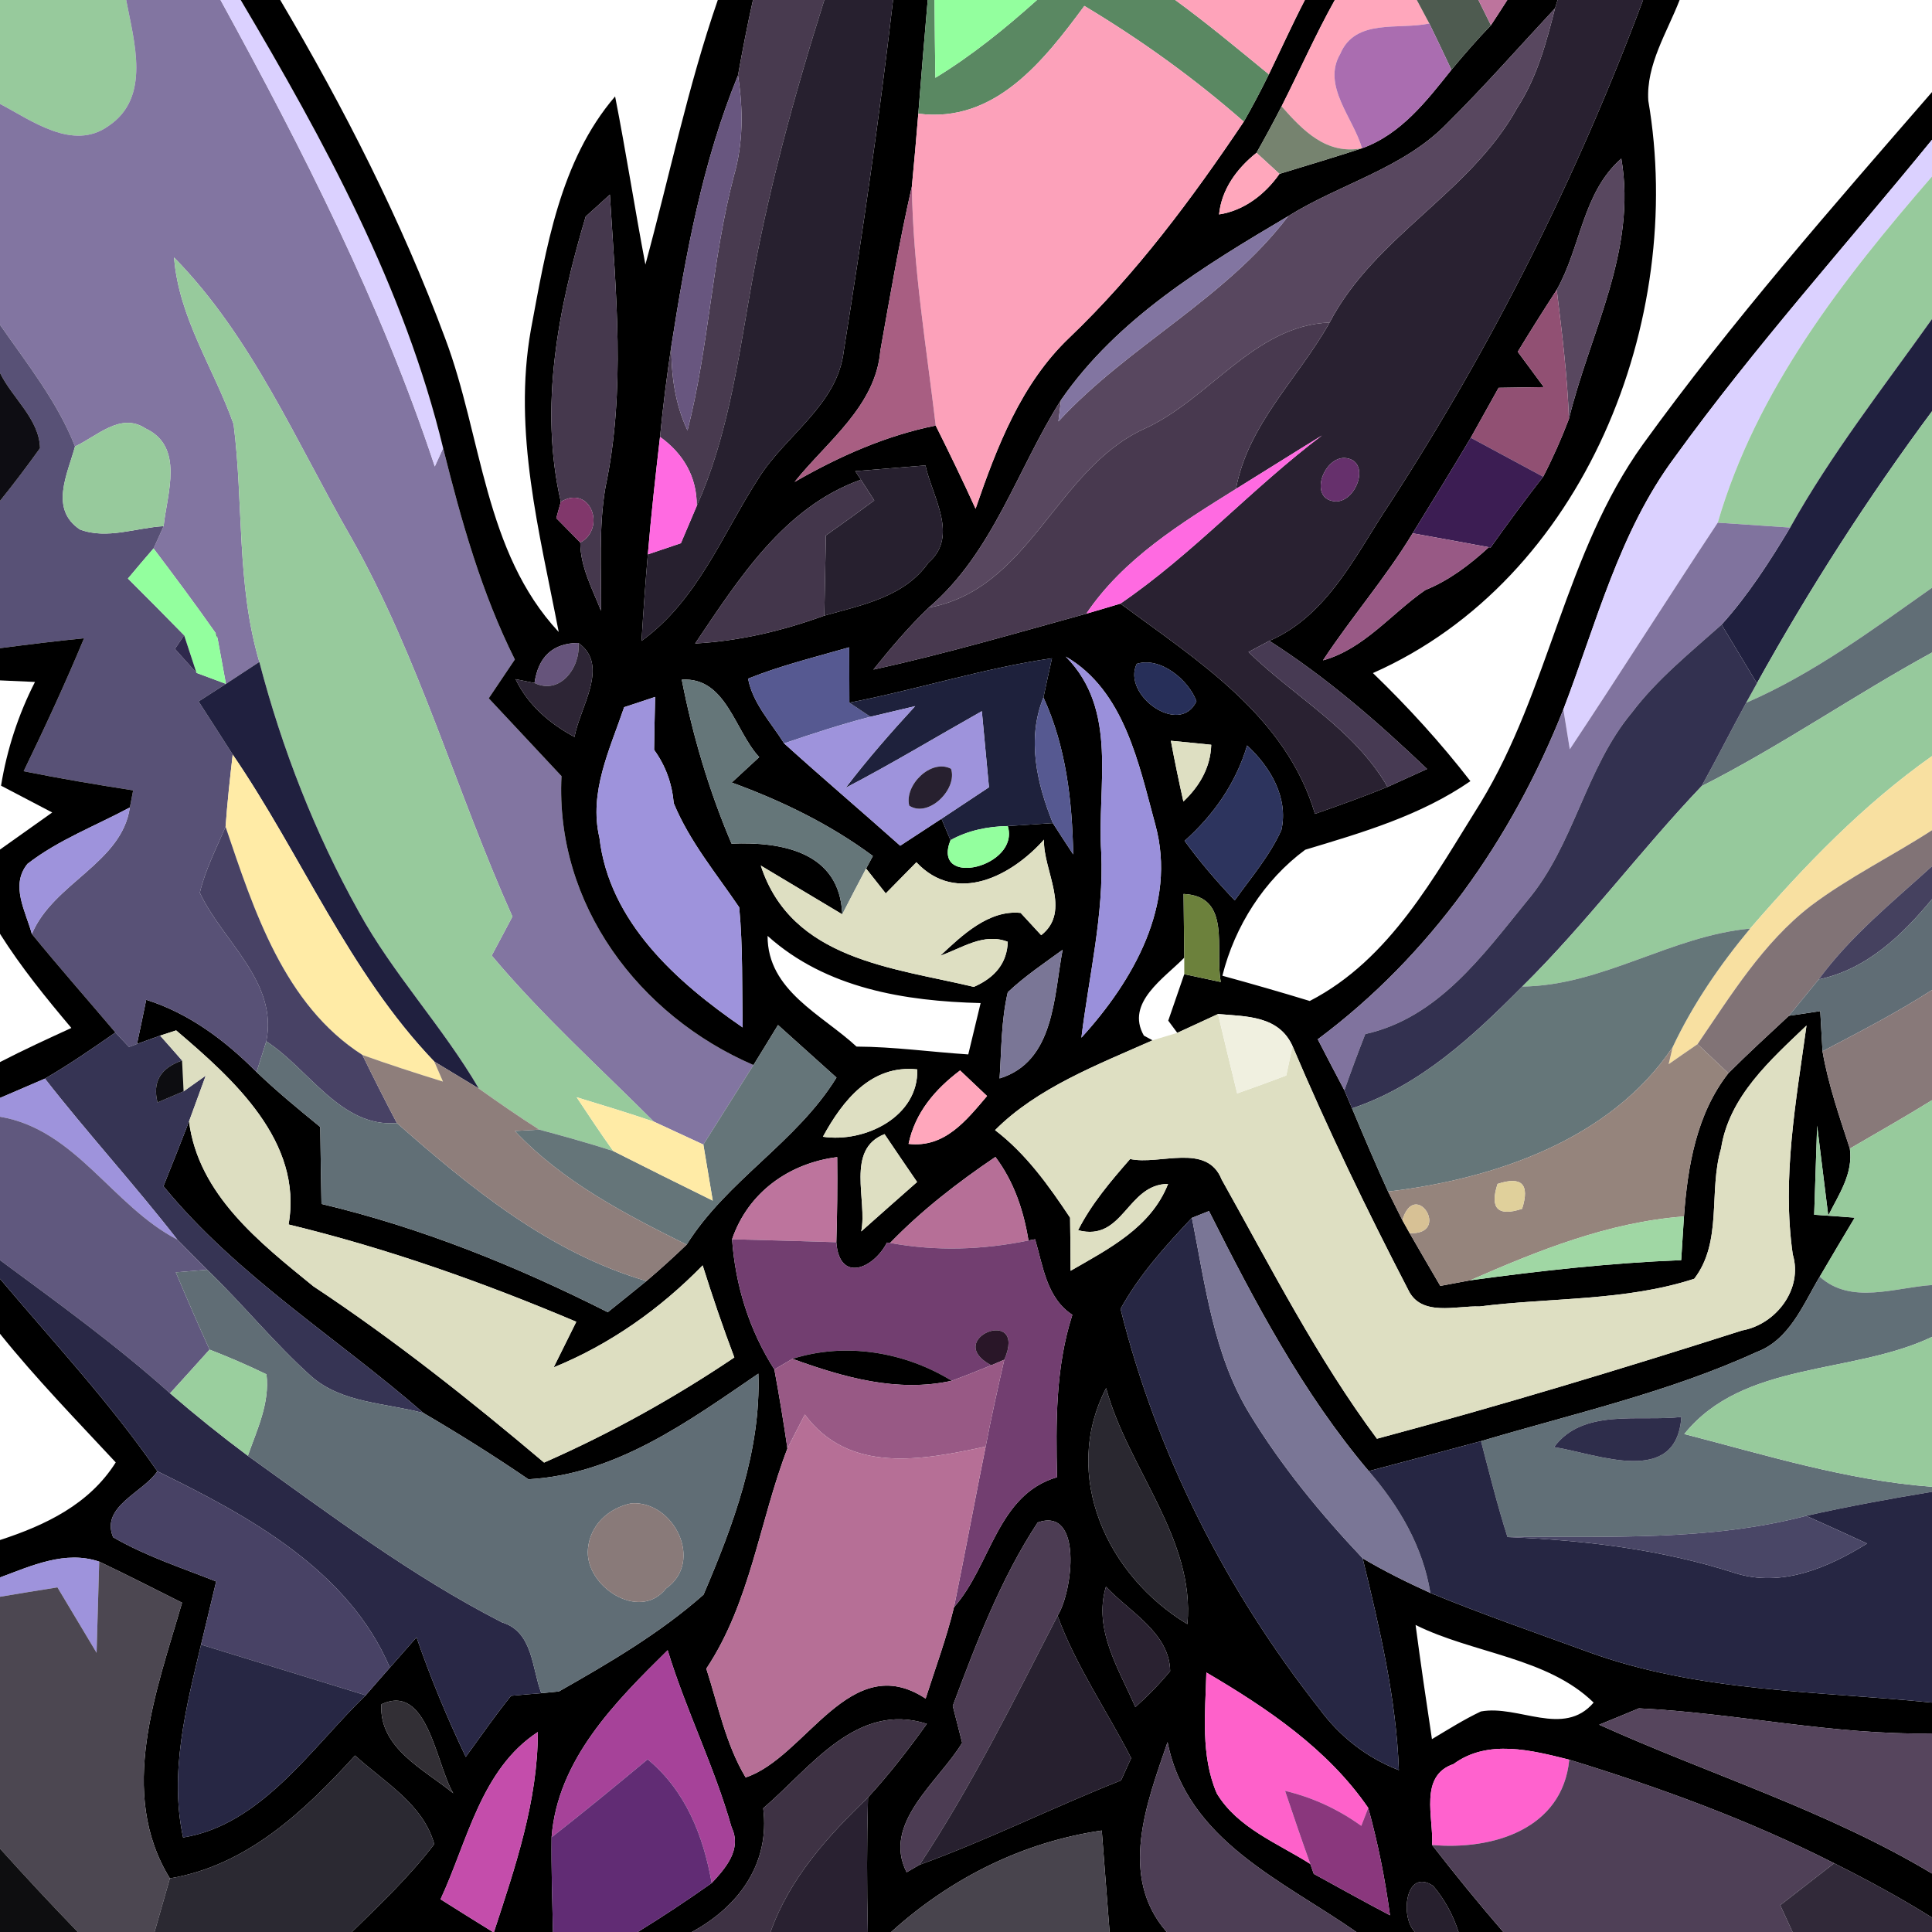 <?xml version="1.0" encoding="UTF-8" ?>
<!DOCTYPE svg PUBLIC "-//W3C//DTD SVG 1.1//EN" "http://www.w3.org/Graphics/SVG/1.1/DTD/svg11.dtd">
<svg width="111pt" height="111pt" viewBox="0 0 111 111" version="1.1" xmlns="http://www.w3.org/2000/svg">
<path fill="#97ca9c" opacity="1.00" d=" M 0.00 0.00 L 7.25 0.00 C 7.70 2.39 8.69 5.60 6.23 7.24 C 4.19 8.70 1.83 6.93 0.00 5.97 L 0.00 0.00 Z" />
<path fill="#8275a1" opacity="1.00" d=" M 7.25 0.00 L 12.67 0.00 C 17.40 8.63 21.88 17.43 24.98 26.80 C 25.10 26.54 25.34 26.02 25.46 25.75 C 26.50 29.91 27.66 34.05 29.58 37.89 C 29.21 38.45 28.45 39.56 28.08 40.12 C 29.47 41.61 30.87 43.10 32.26 44.59 C 31.89 51.96 36.70 58.35 43.29 61.19 C 42.33 62.72 41.37 64.24 40.41 65.76 C 39.46 65.32 38.51 64.88 37.56 64.44 C 34.42 61.30 31.11 58.31 28.25 54.90 C 28.65 54.16 29.04 53.41 29.44 52.66 C 26.21 45.46 24.08 37.79 20.18 30.89 C 17.02 25.40 14.49 19.37 10.00 14.79 C 10.27 18.27 12.29 21.17 13.42 24.37 C 14.00 28.91 13.58 33.58 14.90 38.03 C 14.42 38.34 13.46 38.97 12.98 39.29 C 12.86 38.64 12.62 37.33 12.50 36.67 L 12.47 36.49 L 12.38 36.36 C 11.23 34.72 10.03 33.11 8.82 31.51 C 8.97 31.19 9.26 30.55 9.40 30.23 C 9.60 28.35 10.61 25.66 8.35 24.61 C 6.92 23.67 5.57 25.07 4.31 25.65 C 3.30 23.08 1.56 20.91 0.00 18.66 L 0.00 5.97 C 1.83 6.93 4.19 8.70 6.23 7.24 C 8.69 5.60 7.70 2.39 7.25 0.00 Z" />
<path fill="#dbd1ff" opacity="1.00" d=" M 12.67 0.00 L 13.83 0.00 C 18.63 8.10 23.23 16.53 25.46 25.75 C 25.34 26.02 25.10 26.54 24.98 26.80 C 21.88 17.43 17.40 8.63 12.67 0.00 Z" />
<path fill="#000000" opacity="1.00" d=" M 13.83 0.00 L 16.10 0.00 C 19.77 6.21 23.07 12.68 25.58 19.45 C 27.70 25.08 27.81 31.71 32.10 36.31 C 31.00 30.59 29.46 24.82 30.50 18.95 C 31.37 14.31 32.16 9.24 35.34 5.54 C 35.97 8.75 36.47 11.99 37.08 15.20 C 38.46 10.13 39.52 4.97 41.24 0.00 L 43.26 0.00 C 42.94 1.44 42.66 2.88 42.40 4.33 C 40.36 9.30 39.40 14.60 38.57 19.88 C 38.31 21.61 38.09 23.35 37.92 25.10 C 37.66 27.34 37.41 29.59 37.22 31.85 C 37.08 33.50 36.96 35.16 36.86 36.82 C 40.09 34.48 41.50 30.70 43.58 27.48 C 45.14 24.98 48.12 23.28 48.48 20.15 C 49.55 13.45 50.53 6.74 51.31 0.00 L 53.30 0.00 C 53.11 2.17 52.93 4.35 52.76 6.53 C 52.65 7.92 52.52 9.31 52.39 10.71 C 51.68 13.83 51.14 16.99 50.58 20.14 C 50.31 23.35 47.52 25.35 45.65 27.69 C 48.19 26.23 50.87 25.03 53.76 24.45 C 54.55 26.03 55.32 27.62 56.05 29.23 C 57.27 25.69 58.66 22.05 61.43 19.41 C 65.29 15.72 68.49 11.41 71.46 6.99 C 71.97 6.10 72.45 5.19 72.90 4.27 C 73.59 2.85 74.24 1.41 74.97 0.00 L 76.69 0.00 C 75.58 1.99 74.66 4.08 73.63 6.11 C 73.17 7.01 72.69 7.90 72.19 8.78 C 71.08 9.66 70.18 10.87 70.04 12.32 C 71.48 12.10 72.69 11.16 73.51 9.99 C 75.09 9.51 76.68 9.03 78.25 8.52 C 80.50 7.71 81.96 5.80 83.39 4.01 C 84.12 3.13 84.87 2.27 85.66 1.45 C 85.90 1.09 86.37 0.36 86.60 0.00 L 89.49 0.00 L 89.34 0.48 C 87.27 2.70 85.27 4.98 83.11 7.12 C 80.60 9.69 76.99 10.56 74.01 12.42 C 69.19 15.27 64.20 18.29 60.96 22.98 C 58.43 26.97 57.06 31.74 53.36 34.91 C 52.21 36.01 51.18 37.23 50.18 38.47 C 54.30 37.57 58.35 36.38 62.41 35.26 C 62.90 35.12 63.88 34.83 64.37 34.68 C 68.81 37.96 73.88 41.13 75.55 46.76 C 76.95 46.27 78.35 45.77 79.72 45.21 C 80.29 44.95 81.42 44.44 81.99 44.18 C 79.17 41.49 76.22 38.92 72.93 36.82 C 76.34 35.33 77.92 31.80 79.88 28.88 C 85.76 19.82 90.62 10.12 94.40 0.00 L 96.50 0.00 C 95.78 1.86 94.57 3.72 94.70 5.78 C 96.86 18.39 91.05 33.28 78.88 38.67 C 80.89 40.61 82.77 42.67 84.48 44.88 C 81.61 46.86 78.28 47.83 74.99 48.82 C 72.63 50.56 70.94 53.21 70.23 56.06 C 71.91 56.52 73.58 57.00 75.25 57.51 C 79.88 55.12 82.41 50.35 85.07 46.11 C 89.01 39.63 89.93 31.74 94.39 25.53 C 99.51 18.45 105.28 11.88 111.00 5.29 L 111.00 8.03 C 106.05 14.10 100.80 19.93 96.21 26.28 C 93.02 30.57 91.71 35.84 89.82 40.76 C 86.88 48.19 82.15 54.92 75.71 59.71 C 76.09 60.45 76.85 61.91 77.24 62.64 C 77.35 62.90 77.57 63.42 77.68 63.68 C 78.35 65.28 79.03 66.88 79.75 68.46 C 79.96 68.87 80.36 69.69 80.57 70.10 L 80.99 70.85 C 81.57 71.86 82.16 72.87 82.75 73.88 C 83.18 73.80 84.03 73.64 84.46 73.56 C 88.48 73.01 92.53 72.56 96.59 72.40 C 96.63 71.77 96.71 70.52 96.75 69.89 C 96.96 67.00 97.47 64.00 99.30 61.66 C 100.43 60.53 101.61 59.45 102.78 58.36 C 103.23 58.30 104.13 58.16 104.58 58.09 C 104.61 58.67 104.68 59.82 104.71 60.40 C 105.04 62.31 105.68 64.15 106.28 65.99 C 106.48 67.44 105.64 68.63 105.04 69.84 C 104.88 68.55 104.56 65.96 104.40 64.67 C 104.34 66.37 104.29 68.08 104.23 69.79 C 104.81 69.83 105.98 69.91 106.56 69.96 C 106.05 70.80 105.05 72.50 104.55 73.35 C 103.58 74.97 102.82 76.98 100.90 77.69 C 95.85 80.00 90.39 81.22 85.09 82.80 C 82.94 83.38 80.79 83.95 78.64 84.52 C 74.84 80.03 72.09 74.80 69.46 69.58 L 68.48 69.97 C 66.96 71.58 65.45 73.25 64.38 75.20 C 66.45 83.53 70.47 91.41 75.79 98.16 C 76.95 99.75 78.52 100.99 80.37 101.70 C 80.22 97.57 79.26 93.53 78.29 89.53 C 79.54 90.27 80.85 90.92 82.18 91.52 C 85.17 92.75 88.24 93.81 91.28 94.92 C 97.59 97.22 104.40 97.15 111.00 97.82 L 111.00 99.59 C 105.34 99.70 99.78 98.42 94.16 98.15 C 93.59 98.39 92.45 98.86 91.88 99.09 C 98.24 101.96 104.98 104.03 111.00 107.64 L 111.00 110.17 C 109.18 109.03 107.29 108.01 105.38 107.05 C 100.51 104.58 95.37 102.70 90.16 101.10 C 88.00 100.56 85.48 99.90 83.51 101.35 C 81.51 102.03 82.37 104.43 82.28 106.00 C 83.60 107.70 84.96 109.37 86.37 111.00 L 83.80 111.00 C 83.48 110.01 83.00 109.13 82.34 108.35 C 80.73 107.28 80.43 110.19 81.30 111.00 L 77.93 111.00 C 73.69 108.04 68.20 105.74 67.08 100.09 C 65.88 103.60 64.24 107.79 67.03 111.00 L 63.75 111.00 C 63.60 109.06 63.45 107.11 63.30 105.17 C 58.75 105.83 54.59 107.93 51.20 111.00 L 49.86 111.00 C 49.80 108.42 49.80 105.85 49.87 103.27 C 51.09 101.94 52.20 100.51 53.25 99.04 C 49.20 97.74 46.54 101.60 43.85 103.89 C 44.25 107.07 42.44 109.54 39.75 111.00 L 36.64 111.00 C 38.09 110.11 39.50 109.17 40.89 108.19 C 41.69 107.33 42.64 106.25 42.03 104.98 C 41.05 101.50 39.41 98.26 38.36 94.81 C 35.35 97.78 32.03 101.09 31.69 105.56 C 31.67 107.37 31.73 109.18 31.77 111.00 L 28.38 111.00 C 29.60 107.27 30.90 103.49 30.90 99.51 C 27.63 101.65 26.86 105.79 25.31 109.12 C 26.31 109.75 27.31 110.38 28.32 111.00 L 20.22 111.00 C 21.87 109.39 23.55 107.79 24.95 105.95 C 24.31 103.64 22.06 102.38 20.40 100.86 C 17.49 104.05 14.20 107.18 9.76 107.92 C 6.72 102.98 9.00 97.14 10.46 92.08 C 8.88 91.29 7.30 90.48 5.70 89.72 C 3.75 89.06 1.81 89.96 0.00 90.63 L 0.00 88.48 C 2.61 87.63 5.13 86.43 6.65 84.02 C 4.39 81.59 2.07 79.21 0.00 76.63 L 0.00 73.47 C 3.07 77.11 6.33 80.60 9.04 84.53 C 8.23 85.75 5.76 86.55 6.50 88.32 C 8.36 89.40 10.42 90.07 12.42 90.86 C 12.13 92.07 11.84 93.28 11.55 94.49 C 10.69 98.10 9.72 101.85 10.52 105.57 C 15.03 104.84 17.89 100.42 21.01 97.40 C 21.36 97.00 22.05 96.20 22.40 95.81 C 22.91 95.23 23.42 94.65 23.93 94.07 C 24.74 96.41 25.69 98.70 26.76 100.94 C 27.62 99.76 28.45 98.56 29.36 97.43 C 29.79 97.39 30.67 97.31 31.10 97.28 L 32.11 97.18 C 35.00 95.54 37.92 93.83 40.42 91.62 C 42.13 87.62 43.73 83.34 43.57 78.92 C 39.56 81.66 35.40 84.71 30.36 84.99 C 28.40 83.65 26.39 82.39 24.34 81.19 C 19.35 76.84 13.63 73.32 9.39 68.15 C 9.89 66.91 10.38 65.67 10.86 64.43 C 11.40 68.64 14.93 71.40 18.00 73.90 C 22.64 76.97 27.01 80.44 31.26 84.03 C 35.08 82.35 38.73 80.32 42.19 77.99 C 41.53 76.25 40.93 74.48 40.37 72.70 C 37.93 75.20 35.05 77.24 31.81 78.56 C 32.13 77.91 32.79 76.59 33.11 75.94 C 27.75 73.67 22.24 71.72 16.58 70.35 C 17.42 65.58 13.40 61.99 10.12 59.20 C 9.89 59.27 9.43 59.43 9.20 59.50 L 7.87 59.98 C 8.01 59.35 8.27 58.08 8.40 57.44 C 10.87 58.22 12.94 59.78 14.74 61.59 C 15.91 62.71 17.15 63.73 18.40 64.75 C 18.42 66.22 18.44 67.70 18.47 69.17 C 24.20 70.53 29.67 72.74 34.92 75.39 C 35.66 74.80 36.40 74.20 37.14 73.60 C 37.93 72.93 38.70 72.23 39.45 71.51 C 41.78 67.80 45.77 65.63 48.06 61.91 C 46.94 60.90 45.82 59.90 44.70 58.89 C 44.35 59.47 43.64 60.62 43.29 61.19 C 36.70 58.35 31.89 51.96 32.26 44.59 C 30.87 43.10 29.47 41.61 28.08 40.12 C 28.45 39.56 29.21 38.45 29.58 37.89 C 27.66 34.05 26.50 29.91 25.46 25.75 C 23.23 16.53 18.63 8.10 13.83 0.00 M 89.44 16.65 C 88.68 17.82 87.93 19.01 87.20 20.21 C 87.70 20.89 88.20 21.56 88.70 22.24 C 88.05 22.25 86.75 22.27 86.10 22.28 C 85.70 23.00 84.90 24.43 84.50 25.15 C 83.41 26.99 82.28 28.82 81.16 30.64 C 79.61 33.20 77.65 35.45 76.01 37.94 C 78.38 37.28 79.93 35.25 81.89 33.90 C 83.27 33.34 84.45 32.44 85.54 31.44 L 85.64 31.46 C 86.62 30.08 87.62 28.72 88.66 27.39 C 89.22 26.31 89.71 25.20 90.14 24.07 C 91.35 19.10 94.06 14.41 93.15 9.11 C 90.92 11.06 90.83 14.19 89.44 16.65 M 33.65 12.44 C 32.08 17.72 30.96 23.35 32.22 28.83 L 31.96 29.77 C 32.30 30.12 32.99 30.82 33.34 31.17 C 33.34 32.57 34.03 33.82 34.53 35.09 C 34.56 32.72 34.38 30.32 34.79 27.97 C 35.96 22.45 35.38 16.76 35.04 11.18 C 34.69 11.50 34.00 12.13 33.65 12.44 M 49.14 27.07 L 49.46 27.56 C 45.03 29.14 42.44 33.27 39.94 36.97 C 42.49 36.83 44.97 36.24 47.36 35.37 C 49.52 34.76 51.96 34.30 53.34 32.33 C 55.11 30.80 53.56 28.54 53.17 26.74 C 51.83 26.85 50.48 26.96 49.14 27.07 M 30.71 39.24 L 29.62 39.02 C 30.34 40.51 31.57 41.57 33.01 42.34 C 33.29 40.67 35.06 38.23 33.23 36.94 C 31.77 36.95 30.93 37.72 30.71 39.24 M 42.98 38.99 C 43.25 40.42 44.30 41.51 45.05 42.71 C 47.25 44.70 49.51 46.62 51.72 48.59 C 52.31 48.20 53.50 47.43 54.09 47.04 C 54.22 47.35 54.48 47.96 54.61 48.27 C 53.50 51.05 58.62 49.81 57.90 47.46 C 58.55 47.42 59.84 47.33 60.49 47.29 C 60.78 47.74 61.36 48.64 61.66 49.09 C 61.60 46.01 61.25 42.90 59.95 40.07 C 60.07 39.51 60.31 38.38 60.44 37.82 C 56.50 38.39 52.70 39.62 48.80 40.37 C 48.80 39.57 48.79 37.98 48.79 37.19 C 46.85 37.75 44.87 38.23 42.98 38.99 M 61.23 37.72 C 64.28 40.82 63.02 45.11 63.27 48.98 C 63.43 52.56 62.56 56.08 62.13 59.62 C 65.11 56.35 67.63 51.96 66.38 47.39 C 65.43 43.91 64.61 39.68 61.23 37.72 M 65.31 38.14 C 64.44 39.93 67.78 42.33 68.74 40.29 C 68.29 39.06 66.66 37.71 65.31 38.14 M 39.17 39.05 C 39.80 42.28 40.74 45.44 42.03 48.47 C 44.93 48.35 48.25 48.95 48.39 52.53 C 46.83 51.60 45.27 50.66 43.71 49.73 C 45.47 55.15 51.31 55.59 55.95 56.70 C 57.21 56.15 57.86 55.29 57.90 54.11 C 56.52 53.57 55.28 54.47 54.02 54.91 C 55.27 53.74 56.81 52.26 58.64 52.45 C 58.94 52.77 59.53 53.41 59.82 53.73 C 61.59 52.35 59.92 50.01 59.98 48.24 C 58.13 50.32 54.96 52.00 52.65 49.54 C 52.21 49.99 51.33 50.88 50.89 51.33 C 50.61 50.97 50.05 50.26 49.76 49.90 L 50.15 49.18 C 47.68 47.35 44.92 46.01 42.04 44.96 C 42.44 44.59 43.22 43.87 43.62 43.50 C 42.21 41.99 41.72 38.88 39.17 39.05 M 35.86 40.63 C 35.04 43.05 33.82 45.51 34.44 48.13 C 35.00 52.97 38.88 56.43 42.67 59.03 C 42.62 56.73 42.69 54.42 42.47 52.13 C 41.15 50.18 39.62 48.35 38.71 46.15 C 38.61 45.01 38.24 43.99 37.58 43.08 C 37.59 42.32 37.62 40.80 37.64 40.04 C 37.19 40.19 36.30 40.49 35.86 40.63 M 67.27 42.56 C 67.49 43.73 67.73 44.89 67.99 46.05 C 68.92 45.17 69.55 44.09 69.59 42.79 C 69.01 42.73 67.85 42.61 67.27 42.56 M 71.65 42.83 C 71.01 44.99 69.73 46.82 68.06 48.31 C 68.93 49.51 69.91 50.65 70.94 51.73 C 71.88 50.42 72.95 49.17 73.62 47.69 C 74.04 45.83 72.97 44.04 71.65 42.83 M 68.00 51.36 C 68.01 52.27 68.03 54.10 68.04 55.02 C 66.91 56.19 64.64 57.61 65.72 59.50 L 66.22 59.77 C 63.09 61.16 59.58 62.50 57.17 64.93 C 58.95 66.29 60.25 68.11 61.48 69.96 C 61.49 70.72 61.51 72.24 61.51 73.01 C 63.70 71.75 66.13 70.52 67.11 68.02 C 64.74 68.03 64.55 71.37 61.94 70.68 C 62.71 69.16 63.82 67.86 64.93 66.59 C 66.62 66.96 69.34 65.63 70.19 67.77 C 73.02 72.82 75.65 78.00 79.11 82.66 C 86.16 80.77 93.14 78.66 100.09 76.44 C 102.04 76.09 103.60 74.06 103.00 72.07 C 102.37 67.67 103.19 63.27 103.79 58.92 C 101.72 60.90 99.34 62.99 98.88 65.99 C 98.15 68.45 98.98 71.33 97.34 73.47 C 93.38 74.76 89.11 74.54 85.01 75.06 C 83.66 75.01 81.65 75.67 80.91 74.11 C 78.53 69.52 76.28 64.86 74.26 60.10 C 73.47 58.35 71.61 58.40 69.98 58.26 C 69.40 58.53 68.22 59.07 67.64 59.34 C 67.51 59.17 67.25 58.81 67.12 58.64 C 67.35 57.97 67.81 56.64 68.04 55.97 C 68.57 56.08 69.61 56.31 70.14 56.42 C 69.78 54.56 70.79 51.49 68.00 51.36 M 44.10 53.77 C 44.09 56.92 47.23 58.29 49.21 60.13 C 51.36 60.14 53.49 60.44 55.63 60.58 C 55.81 59.84 56.16 58.36 56.34 57.63 C 51.99 57.52 47.46 56.79 44.10 53.77 M 57.90 57.01 C 57.52 58.63 57.54 60.31 57.43 61.96 C 60.59 60.99 60.54 57.26 61.05 54.57 C 59.98 55.35 58.87 56.09 57.90 57.01 M 47.28 65.31 C 49.69 65.67 52.78 64.16 52.70 61.44 C 50.06 61.15 48.41 63.23 47.28 65.31 M 52.20 65.72 C 54.28 65.96 55.52 64.37 56.71 62.97 C 56.32 62.60 55.55 61.87 55.16 61.50 C 53.73 62.58 52.58 63.91 52.20 65.72 M 49.48 70.75 C 50.55 69.80 51.62 68.85 52.69 67.91 C 52.06 66.99 51.44 66.08 50.82 65.16 C 48.56 66.04 49.85 68.96 49.48 70.75 M 42.06 71.20 C 42.25 73.86 43.05 76.43 44.49 78.68 C 44.77 80.19 45.02 81.70 45.24 83.22 C 43.63 87.41 43.12 92.05 40.58 95.87 C 41.26 97.97 41.69 100.20 42.84 102.12 C 46.31 100.98 48.83 94.72 53.18 97.59 C 53.74 95.84 54.38 94.12 54.81 92.34 C 56.94 89.94 57.28 85.88 60.73 84.87 C 60.66 81.74 60.64 78.56 61.61 75.54 C 60.13 74.57 59.93 72.76 59.47 71.20 L 59.09 71.27 C 58.81 69.54 58.25 67.88 57.19 66.47 C 55.03 67.93 52.96 69.53 51.14 71.41 L 50.96 71.39 C 50.18 72.90 48.22 73.72 48.05 71.37 C 48.10 69.74 48.12 68.11 48.10 66.48 C 45.33 66.83 42.98 68.51 42.06 71.20 M 68.22 93.31 C 68.67 88.39 64.80 84.37 63.55 79.75 C 60.94 84.81 63.63 90.55 68.22 93.31 M 59.62 87.47 C 57.50 90.69 56.09 94.40 54.74 98.01 C 54.88 98.54 55.14 99.60 55.28 100.13 C 53.94 102.36 50.65 104.74 52.09 107.57 C 52.27 107.46 52.64 107.25 52.83 107.14 C 56.76 105.71 60.52 103.83 64.41 102.29 C 64.55 101.97 64.84 101.33 64.99 101.01 C 63.59 98.27 61.82 95.73 60.76 92.83 C 61.64 91.44 62.22 86.56 59.62 87.47 M 65.23 98.08 C 65.95 97.44 66.62 96.75 67.23 96.01 C 67.19 93.80 64.88 92.60 63.54 91.16 C 62.80 93.64 64.29 95.90 65.23 98.08 M 81.33 93.36 C 81.62 95.55 81.94 97.74 82.27 99.92 C 83.19 99.37 84.11 98.79 85.08 98.33 C 87.24 97.93 89.83 99.84 91.56 97.82 C 88.90 95.22 84.62 95.00 81.33 93.36 M 69.31 96.09 C 69.25 98.40 68.97 100.86 69.91 103.04 C 71.11 105.03 73.41 105.90 75.28 107.09 L 75.48 107.66 C 76.94 108.46 78.39 109.27 79.86 110.04 C 79.58 107.96 79.17 105.89 78.61 103.87 C 76.29 100.49 72.80 98.14 69.31 96.09 M 21.91 97.92 C 21.77 100.45 24.38 101.66 26.04 103.03 C 25.03 101.31 24.57 96.67 21.91 97.92 Z" />
<path fill="#483a4f" opacity="1.00" d=" M 43.26 0.00 L 47.36 0.00 C 45.60 5.58 44.05 11.23 43.06 17.00 C 42.35 21.09 41.74 25.25 40.03 29.07 C 40.05 27.40 39.25 26.05 37.92 25.10 C 38.09 23.35 38.31 21.61 38.57 19.88 C 38.56 21.54 38.78 23.22 39.50 24.73 C 40.73 19.92 40.90 14.92 42.16 10.12 C 42.71 8.23 42.70 6.26 42.40 4.33 C 42.66 2.88 42.94 1.44 43.26 0.00 Z" />
<path fill="#27202f" opacity="1.00" d=" M 47.36 0.00 L 51.31 0.00 C 50.53 6.74 49.55 13.45 48.48 20.15 C 48.12 23.28 45.14 24.98 43.58 27.48 C 41.50 30.70 40.09 34.48 36.86 36.82 C 36.96 35.16 37.08 33.50 37.22 31.85 C 37.70 31.69 38.65 31.37 39.12 31.21 C 39.35 30.67 39.80 29.60 40.03 29.07 C 41.74 25.25 42.35 21.09 43.06 17.00 C 44.05 11.23 45.60 5.58 47.36 0.00 Z" />
<path fill="#5a8862" opacity="1.00" d=" M 53.30 0.00 L 53.69 0.00 C 53.70 1.49 53.72 2.98 53.74 4.47 C 55.84 3.19 57.75 1.64 59.58 0.00 L 67.52 0.00 C 69.37 1.35 71.13 2.82 72.90 4.27 C 72.45 5.19 71.97 6.10 71.46 6.99 C 68.61 4.49 65.54 2.28 62.30 0.34 C 59.99 3.46 57.17 7.11 52.76 6.53 C 52.93 4.35 53.11 2.17 53.30 0.00 Z" />
<path fill="#93ff9e" opacity="1.00" d=" M 53.69 0.00 L 59.58 0.00 C 57.75 1.64 55.84 3.19 53.74 4.47 C 53.72 2.98 53.70 1.49 53.69 0.00 Z" />
<path fill="#fea3ba" opacity="1.00" d=" M 67.52 0.00 L 74.97 0.00 C 74.24 1.41 73.59 2.85 72.90 4.27 C 71.13 2.82 69.37 1.35 67.52 0.00 Z" />
<path fill="#ffa7bc" opacity="1.00" d=" M 76.69 0.00 L 81.40 0.00 C 81.58 0.34 81.94 1.01 82.12 1.35 C 80.37 1.73 77.87 1.03 77.00 3.10 C 75.93 4.93 77.77 6.79 78.25 8.52 C 76.20 8.90 74.87 7.51 73.63 6.11 C 74.66 4.08 75.58 1.99 76.69 0.00 Z" />
<path fill="#4e5b50" opacity="1.00" d=" M 81.40 0.00 L 84.94 0.00 C 85.12 0.36 85.48 1.09 85.66 1.45 C 84.87 2.27 84.12 3.13 83.39 4.01 C 83.08 3.34 82.44 2.01 82.12 1.35 C 81.94 1.01 81.58 0.34 81.40 0.00 Z" />
<path fill="#bd749d" opacity="1.00" d=" M 84.94 0.00 L 86.60 0.00 C 86.37 0.36 85.90 1.09 85.66 1.45 C 85.48 1.09 85.12 0.36 84.94 0.00 Z" />
<path fill="#292131" opacity="1.00" d=" M 89.49 0.00 L 94.40 0.00 C 90.62 10.12 85.76 19.82 79.88 28.88 C 77.92 31.80 76.34 35.33 72.93 36.82 L 71.73 37.46 C 74.39 40.06 77.81 41.89 79.72 45.21 C 78.35 45.77 76.95 46.27 75.55 46.76 C 73.88 41.13 68.81 37.96 64.37 34.68 C 68.53 31.84 71.93 28.05 75.95 25.02 C 74.30 26.03 72.66 27.07 71.01 28.09 C 71.70 24.36 74.60 21.73 76.39 18.53 C 78.99 13.56 84.47 11.09 87.16 6.21 C 88.30 4.47 88.84 2.46 89.34 0.48 L 89.49 0.00 M 77.23 26.31 C 75.99 26.31 75.16 28.75 76.77 28.81 C 77.99 28.79 78.79 26.39 77.23 26.31 Z" />
<path fill="#fca1ba" opacity="1.00" d=" M 52.76 6.53 C 57.17 7.11 59.99 3.46 62.30 0.34 C 65.54 2.28 68.61 4.49 71.46 6.99 C 68.49 11.41 65.29 15.72 61.43 19.41 C 58.66 22.05 57.27 25.69 56.05 29.23 C 55.32 27.62 54.55 26.03 53.76 24.45 C 53.22 19.88 52.45 15.32 52.39 10.71 C 52.52 9.31 52.65 7.92 52.76 6.53 Z" />
<path fill="#58475f" opacity="1.00" d=" M 83.11 7.12 C 85.27 4.98 87.27 2.70 89.34 0.48 C 88.84 2.46 88.30 4.47 87.16 6.21 C 84.47 11.09 78.99 13.56 76.39 18.53 C 72.03 18.70 69.46 22.99 65.67 24.67 C 60.64 27.03 59.16 33.85 53.36 34.91 C 57.06 31.74 58.43 26.97 60.96 22.98 L 60.81 24.21 C 64.84 19.84 70.39 17.19 74.01 12.42 C 76.99 10.56 80.60 9.69 83.11 7.12 Z" />
<path fill="#aa6db0" opacity="1.00" d=" M 77.00 3.10 C 77.87 1.03 80.37 1.73 82.12 1.35 C 82.44 2.01 83.08 3.34 83.39 4.01 C 81.96 5.80 80.50 7.71 78.25 8.52 C 77.77 6.79 75.93 4.93 77.00 3.10 Z" />
<path fill="#68567f" opacity="1.00" d=" M 42.40 4.33 C 42.70 6.26 42.71 8.23 42.16 10.12 C 40.90 14.92 40.73 19.92 39.50 24.73 C 38.78 23.22 38.56 21.54 38.57 19.88 C 39.40 14.60 40.36 9.30 42.40 4.33 Z" />
<path fill="#76836f" opacity="1.00" d=" M 72.19 8.78 C 72.69 7.90 73.17 7.01 73.63 6.11 C 74.87 7.51 76.20 8.90 78.25 8.52 C 76.68 9.03 75.09 9.51 73.51 9.99 C 73.18 9.69 72.52 9.08 72.19 8.78 Z" />
<path fill="#dbd1ff" opacity="1.00" d=" M 96.21 26.28 C 100.80 19.93 106.05 14.10 111.00 8.03 L 111.00 10.14 C 105.88 16.05 100.91 22.39 98.69 30.03 C 95.83 34.35 93.06 38.73 90.19 43.05 C 90.10 42.48 89.91 41.33 89.82 40.76 C 91.71 35.84 93.02 30.57 96.21 26.28 Z" />
<path fill="#ffa7bc" opacity="1.00" d=" M 70.04 12.32 C 70.18 10.87 71.08 9.66 72.19 8.78 C 72.52 9.08 73.18 9.69 73.51 9.99 C 72.69 11.16 71.48 12.10 70.04 12.32 Z" />
<path fill="#58475f" opacity="1.00" d=" M 89.44 16.65 C 90.83 14.19 90.92 11.06 93.15 9.11 C 94.06 14.41 91.35 19.10 90.14 24.07 C 90.05 21.58 89.74 19.11 89.44 16.65 Z" />
<path fill="#a85e82" opacity="1.00" d=" M 52.39 10.71 C 52.45 15.32 53.22 19.88 53.76 24.45 C 50.87 25.03 48.19 26.23 45.65 27.69 C 47.52 25.35 50.31 23.35 50.58 20.14 C 51.14 16.99 51.68 13.83 52.39 10.71 Z" />
<path fill="#97ca9c" opacity="1.00" d=" M 98.69 30.03 C 100.91 22.39 105.88 16.05 111.00 10.14 L 111.00 18.33 C 108.20 22.27 105.21 26.08 102.85 30.31 C 101.46 30.22 100.08 30.12 98.69 30.03 Z" />
<path fill="#45384d" opacity="1.00" d=" M 33.65 12.44 C 34.00 12.13 34.69 11.50 35.04 11.18 C 35.38 16.76 35.96 22.45 34.79 27.97 C 34.38 30.32 34.56 32.72 34.53 35.09 C 34.03 33.82 33.34 32.57 33.34 31.17 C 34.85 30.35 33.92 27.81 32.22 28.83 C 30.96 23.35 32.08 17.72 33.65 12.44 Z" />
<path fill="#8275a1" opacity="1.00" d=" M 60.96 22.98 C 64.20 18.29 69.19 15.27 74.01 12.42 C 70.39 17.19 64.84 19.84 60.81 24.21 L 60.96 22.98 Z" />
<path fill="#97ca9c" opacity="1.00" d=" M 10.00 14.79 C 14.49 19.37 17.02 25.40 20.18 30.89 C 24.08 37.79 26.21 45.46 29.44 52.66 C 29.04 53.41 28.65 54.16 28.25 54.90 C 31.11 58.31 34.42 61.30 37.56 64.44 C 36.09 63.94 34.61 63.49 33.13 63.04 C 33.82 64.08 34.51 65.12 35.23 66.13 C 33.83 65.68 32.40 65.28 30.98 64.90 C 29.80 64.15 28.65 63.35 27.51 62.54 C 25.44 58.99 22.58 55.97 20.60 52.36 C 18.09 47.86 16.20 43.01 14.90 38.03 C 13.58 33.58 14.00 28.91 13.42 24.37 C 12.29 21.17 10.27 18.27 10.00 14.79 Z" />
<path fill="#915073" opacity="1.00" d=" M 89.44 16.65 C 89.74 19.11 90.05 21.58 90.14 24.07 C 89.71 25.20 89.22 26.31 88.66 27.39 C 87.27 26.64 85.89 25.90 84.50 25.15 C 84.90 24.43 85.70 23.00 86.10 22.28 C 86.75 22.27 88.05 22.25 88.70 22.24 C 88.20 21.56 87.70 20.89 87.20 20.21 C 87.93 19.01 88.68 17.82 89.44 16.65 Z" />
<path fill="#48394f" opacity="1.00" d=" M 65.67 24.67 C 69.46 22.99 72.03 18.70 76.39 18.53 C 74.60 21.73 71.70 24.36 71.01 28.09 C 67.84 30.07 64.55 32.09 62.41 35.26 C 58.35 36.38 54.30 37.57 50.18 38.47 C 51.18 37.23 52.21 36.01 53.36 34.91 C 59.16 33.85 60.64 27.03 65.67 24.67 Z" />
<path fill="#585176" opacity="1.00" d=" M 0.00 18.66 C 1.56 20.91 3.30 23.08 4.31 25.65 C 3.88 27.24 2.83 29.24 4.59 30.42 C 6.14 31.01 7.82 30.32 9.40 30.23 C 9.26 30.55 8.97 31.19 8.82 31.51 C 8.45 31.94 7.71 32.80 7.35 33.24 C 8.43 34.32 9.51 35.40 10.58 36.50 L 10.05 37.28 C 10.36 37.63 10.98 38.31 11.29 38.66 C 11.71 38.82 12.56 39.13 12.98 39.29 C 12.59 39.54 11.80 40.05 11.41 40.30 C 12.06 41.31 12.72 42.33 13.37 43.35 C 13.21 44.73 13.06 46.11 12.96 47.50 C 12.43 48.74 11.80 49.96 11.48 51.29 C 12.79 54.09 15.99 56.41 15.30 59.83 L 14.74 61.59 C 12.94 59.78 10.87 58.22 8.40 57.44 C 8.27 58.08 8.01 59.35 7.87 59.98 C 7.76 60.03 7.53 60.11 7.41 60.15 C 7.21 59.94 6.82 59.53 6.63 59.32 C 5.03 57.43 3.39 55.57 1.83 53.66 C 3.06 50.73 7.00 49.59 7.46 46.39 C 7.51 46.15 7.60 45.65 7.65 45.41 C 5.54 45.08 3.45 44.73 1.36 44.31 C 2.58 41.79 3.76 39.25 4.83 36.67 C 3.22 36.83 1.61 37.03 -0.00 37.24 L 0.00 28.78 C 0.80 27.79 1.56 26.78 2.30 25.75 C 2.26 24.07 0.70 22.87 0.00 21.42 L 0.00 18.66 Z" />
<path fill="#20203f" opacity="1.00" d=" M 102.85 30.31 C 105.21 26.08 108.20 22.27 111.00 18.33 L 111.00 23.63 C 107.30 28.62 103.95 33.83 100.94 39.26 C 100.26 38.13 99.59 37.01 98.91 35.89 C 100.44 34.19 101.68 32.26 102.85 30.31 Z" />
<path fill="#0e0d13" opacity="1.00" d=" M 0.00 21.42 C 0.70 22.87 2.26 24.07 2.30 25.75 C 1.56 26.78 0.80 27.79 0.00 28.78 L 0.00 21.42 Z" />
<path fill="#97ca9c" opacity="1.00" d=" M 4.31 25.65 C 5.57 25.07 6.92 23.67 8.35 24.61 C 10.61 25.66 9.60 28.35 9.40 30.23 C 7.82 30.32 6.14 31.01 4.59 30.42 C 2.83 29.24 3.88 27.24 4.31 25.65 Z" />
<path fill="#96c99c" opacity="1.00" d=" M 100.94 39.26 C 103.95 33.83 107.30 28.62 111.00 23.63 L 111.00 33.77 C 107.58 36.18 104.18 38.71 100.32 40.38 L 100.94 39.26 Z" />
<path fill="#ff6ae1" opacity="1.00" d=" M 71.01 28.09 C 72.66 27.07 74.30 26.03 75.95 25.02 C 71.93 28.05 68.53 31.84 64.37 34.68 C 63.88 34.83 62.90 35.12 62.41 35.26 C 64.55 32.09 67.84 30.07 71.01 28.09 Z" />
<path fill="#3c1d53" opacity="1.00" d=" M 81.16 30.64 C 82.28 28.82 83.41 26.99 84.50 25.15 C 85.89 25.90 87.27 26.64 88.66 27.39 C 87.62 28.72 86.62 30.08 85.64 31.46 L 85.54 31.44 C 84.08 31.17 82.62 30.90 81.16 30.64 Z" />
<path fill="#ff6ae1" opacity="1.00" d=" M 37.22 31.85 C 37.41 29.59 37.66 27.34 37.92 25.10 C 39.25 26.05 40.05 27.40 40.03 29.07 C 39.80 29.60 39.35 30.67 39.12 31.21 C 38.65 31.37 37.70 31.69 37.22 31.85 Z" />
<path fill="#66306c" opacity="1.00" d=" M 77.23 26.31 C 78.79 26.39 77.99 28.79 76.77 28.81 C 75.16 28.75 75.99 26.31 77.23 26.31 Z" />
<path fill="#27202f" opacity="1.00" d=" M 49.14 27.07 C 50.48 26.96 51.83 26.85 53.17 26.74 C 53.56 28.54 55.11 30.80 53.34 32.33 C 51.96 34.30 49.52 34.76 47.36 35.37 C 47.39 33.83 47.42 32.29 47.45 30.76 C 48.39 30.10 49.31 29.43 50.23 28.75 C 50.04 28.45 49.65 27.85 49.46 27.56 L 49.14 27.07 Z" />
<path fill="#43364b" opacity="1.00" d=" M 39.94 36.97 C 42.44 33.27 45.03 29.14 49.46 27.56 C 49.65 27.85 50.04 28.45 50.23 28.75 C 49.31 29.43 48.39 30.10 47.45 30.76 C 47.42 32.29 47.39 33.83 47.36 35.37 C 44.97 36.24 42.49 36.83 39.94 36.97 Z" />
<path fill="#81376b" opacity="1.00" d=" M 32.22 28.83 C 33.92 27.81 34.85 30.35 33.34 31.17 C 32.99 30.82 32.30 30.12 31.96 29.77 L 32.22 28.83 Z" />
<path fill="#80739e" opacity="1.00" d=" M 90.19 43.05 C 93.06 38.73 95.83 34.35 98.69 30.03 C 100.08 30.12 101.46 30.22 102.85 30.31 C 101.68 32.26 100.44 34.19 98.91 35.89 C 97.12 37.49 95.22 39.01 93.76 40.94 C 91.07 44.16 90.45 48.56 87.73 51.77 C 85.19 54.89 82.62 58.48 78.44 59.41 C 78.02 60.48 77.62 61.56 77.24 62.64 C 76.85 61.91 76.09 60.45 75.71 59.71 C 82.15 54.92 86.88 48.19 89.82 40.76 C 89.91 41.33 90.10 42.48 90.19 43.05 Z" />
<path fill="#985985" opacity="1.00" d=" M 76.01 37.94 C 77.65 35.45 79.61 33.20 81.16 30.64 C 82.62 30.90 84.08 31.17 85.54 31.44 C 84.45 32.44 83.27 33.34 81.89 33.90 C 79.93 35.25 78.38 37.28 76.01 37.94 Z" />
<path fill="#93ff9e" opacity="1.00" d=" M 7.35 33.24 C 7.71 32.80 8.45 31.94 8.82 31.51 C 10.03 33.11 11.23 34.72 12.38 36.36 C 12.41 36.44 12.47 36.60 12.50 36.67 C 12.62 37.33 12.86 38.64 12.98 39.29 C 12.56 39.13 11.71 38.82 11.29 38.66 C 11.11 38.12 10.76 37.04 10.58 36.50 C 9.51 35.40 8.43 34.32 7.35 33.24 Z" />
<path fill="#616e76" opacity="1.00" d=" M 100.32 40.38 C 104.18 38.71 107.58 36.18 111.00 33.77 L 111.00 37.49 C 106.52 39.94 102.32 42.86 97.76 45.17 C 98.64 43.58 99.45 41.97 100.32 40.38 Z" />
<path fill="#343550" opacity="1.00" d=" M 12.38 36.36 L 12.47 36.49 L 12.50 36.67 C 12.47 36.60 12.41 36.44 12.38 36.36 Z" />
<path fill="#333150" opacity="1.00" d=" M 93.76 40.94 C 95.22 39.01 97.12 37.49 98.91 35.89 C 99.59 37.01 100.26 38.13 100.94 39.26 L 100.32 40.38 C 99.45 41.97 98.64 43.58 97.76 45.17 C 94.21 48.90 91.13 53.06 87.46 56.68 C 84.62 59.55 81.59 62.37 77.68 63.68 C 77.57 63.42 77.35 62.90 77.24 62.64 C 77.62 61.56 78.02 60.48 78.44 59.41 C 82.62 58.48 85.19 54.89 87.73 51.77 C 90.45 48.56 91.07 44.16 93.76 40.94 Z" />
<path fill="#000000" opacity="1.00" d=" M -0.00 37.24 C 1.61 37.03 3.22 36.83 4.83 36.67 C 3.76 39.25 2.58 41.79 1.36 44.31 C 3.45 44.73 5.54 45.08 7.65 45.41 C 7.60 45.65 7.51 46.15 7.46 46.39 C 5.49 47.45 3.36 48.25 1.58 49.63 C 0.57 50.87 1.48 52.36 1.83 53.66 C 3.39 55.57 5.03 57.43 6.63 59.32 C 5.31 60.24 3.98 61.16 2.58 61.97 C 1.72 62.34 0.86 62.71 0.00 63.08 L 0.00 61.02 C 1.35 60.32 2.73 59.69 4.10 59.06 C 2.64 57.33 1.21 55.57 0.00 53.65 L 0.00 48.81 C 1.00 48.10 2.00 47.39 3.00 46.68 C 2.27 46.30 0.80 45.53 0.06 45.14 C 0.40 43.06 1.05 41.06 2.01 39.18 C 1.51 39.16 0.50 39.11 0.00 39.09 L 0.00 37.24 Z" />
<path fill="#2f294d" opacity="1.00" d=" M 10.58 36.50 C 10.76 37.04 11.11 38.12 11.29 38.66 C 10.98 38.31 10.36 37.63 10.05 37.28 L 10.58 36.50 Z" />
<path fill="#66547b" opacity="1.00" d=" M 30.71 39.24 C 30.93 37.72 31.77 36.95 33.23 36.94 C 33.38 38.31 32.19 39.96 30.71 39.24 Z" />
<path fill="#2d2535" opacity="1.00" d=" M 33.23 36.94 C 35.06 38.23 33.29 40.67 33.01 42.34 C 31.57 41.57 30.34 40.51 29.62 39.02 L 30.71 39.24 C 32.19 39.96 33.38 38.31 33.23 36.94 Z" />
<path fill="#565991" opacity="1.00" d=" M 42.98 38.99 C 44.87 38.23 46.85 37.75 48.79 37.19 C 48.79 37.98 48.80 39.57 48.80 40.37 C 49.10 40.57 49.71 40.98 50.01 41.18 C 48.34 41.61 46.69 42.15 45.05 42.71 C 44.30 41.51 43.25 40.42 42.98 38.99 Z" />
<path fill="#473a53" opacity="1.00" d=" M 71.73 37.46 L 72.93 36.82 C 76.22 38.92 79.17 41.49 81.99 44.18 C 81.42 44.44 80.29 44.95 79.72 45.21 C 77.81 41.89 74.39 40.06 71.73 37.46 Z" />
<path fill="#20203f" opacity="1.00" d=" M 12.98 39.29 C 13.46 38.97 14.42 38.34 14.90 38.03 C 16.20 43.01 18.09 47.86 20.60 52.36 C 22.58 55.97 25.44 58.99 27.51 62.54 C 26.87 62.15 25.59 61.38 24.95 60.99 C 20.03 55.85 17.34 49.16 13.37 43.35 C 12.72 42.33 12.06 41.31 11.41 40.30 C 11.80 40.05 12.59 39.54 12.98 39.29 Z" />
<path fill="#1e213c" opacity="1.00" d=" M 48.80 40.37 C 52.70 39.62 56.50 38.39 60.44 37.82 C 60.31 38.38 60.07 39.51 59.95 40.07 C 58.98 42.45 59.57 45.01 60.49 47.29 C 59.84 47.33 58.55 47.42 57.90 47.46 C 56.76 47.48 55.61 47.71 54.61 48.27 C 54.48 47.96 54.22 47.35 54.09 47.04 C 55.00 46.44 55.91 45.83 56.82 45.23 C 56.72 44.14 56.51 41.95 56.41 40.86 C 53.80 42.33 51.24 43.88 48.59 45.26 C 49.83 43.63 51.19 42.08 52.58 40.57 C 51.94 40.72 50.66 41.03 50.01 41.18 C 49.71 40.98 49.10 40.57 48.80 40.37 Z" />
<path fill="#9a90db" opacity="1.00" d=" M 61.23 37.72 C 64.61 39.68 65.43 43.91 66.38 47.39 C 67.63 51.96 65.11 56.35 62.13 59.62 C 62.56 56.08 63.43 52.56 63.27 48.98 C 63.02 45.11 64.28 40.82 61.23 37.72 Z" />
<path fill="#272f59" opacity="1.00" d=" M 65.31 38.14 C 66.66 37.71 68.29 39.06 68.74 40.29 C 67.78 42.33 64.44 39.93 65.31 38.14 Z" />
<path fill="#96c99c" opacity="1.00" d=" M 97.76 45.17 C 102.32 42.86 106.52 39.94 111.00 37.49 L 111.00 43.44 C 107.05 46.23 103.70 49.71 100.55 53.35 C 96.00 53.77 92.06 56.63 87.46 56.68 C 91.13 53.06 94.21 48.90 97.76 45.17 Z" />
<path fill="#657679" opacity="1.00" d=" M 39.17 39.05 C 41.72 38.88 42.21 41.99 43.62 43.50 C 43.22 43.87 42.44 44.59 42.04 44.96 C 44.92 46.01 47.68 47.35 50.15 49.18 L 49.76 49.90 C 49.30 50.77 48.84 51.65 48.39 52.53 C 48.25 48.95 44.93 48.35 42.03 48.47 C 40.74 45.44 39.80 42.28 39.17 39.05 Z" />
<path fill="#9e93dc" opacity="1.00" d=" M 35.86 40.63 C 36.30 40.49 37.19 40.19 37.64 40.04 C 37.62 40.80 37.59 42.32 37.58 43.08 C 38.24 43.99 38.61 45.01 38.71 46.15 C 39.62 48.35 41.15 50.18 42.47 52.13 C 42.69 54.42 42.62 56.73 42.67 59.03 C 38.88 56.43 35.00 52.97 34.44 48.13 C 33.82 45.51 35.04 43.05 35.86 40.63 Z" />
<path fill="#9e93dc" opacity="1.00" d=" M 45.05 42.71 C 46.69 42.15 48.34 41.61 50.01 41.18 C 50.66 41.03 51.94 40.72 52.58 40.57 C 51.19 42.08 49.83 43.63 48.59 45.26 C 51.24 43.88 53.80 42.33 56.41 40.86 C 56.51 41.95 56.72 44.14 56.82 45.23 C 55.91 45.83 55.00 46.44 54.09 47.04 C 53.50 47.43 52.31 48.20 51.72 48.59 C 49.51 46.62 47.25 44.70 45.05 42.71 M 52.24 46.29 C 53.35 47.01 55.03 45.33 54.64 44.17 C 53.50 43.57 51.94 45.11 52.24 46.29 Z" />
<path fill="#565991" opacity="1.00" d=" M 60.49 47.29 C 59.57 45.01 58.98 42.45 59.95 40.07 C 61.25 42.90 61.60 46.01 61.66 49.09 C 61.36 48.64 60.78 47.74 60.49 47.29 Z" />
<path fill="#dedfc2" opacity="1.00" d=" M 67.27 42.56 C 67.85 42.61 69.01 42.73 69.59 42.79 C 69.55 44.09 68.92 45.17 67.99 46.05 C 67.73 44.89 67.49 43.73 67.27 42.56 Z" />
<path fill="#2d345e" opacity="1.00" d=" M 71.65 42.83 C 72.97 44.04 74.04 45.83 73.62 47.69 C 72.95 49.17 71.88 50.42 70.94 51.73 C 69.91 50.65 68.93 49.51 68.06 48.31 C 69.73 46.82 71.01 44.99 71.65 42.83 Z" />
<path fill="#ffeba6" opacity="1.00" d=" M 12.96 47.50 C 13.06 46.11 13.21 44.73 13.37 43.35 C 17.34 49.16 20.03 55.85 24.95 60.99 L 25.45 62.14 C 23.90 61.66 22.35 61.16 20.82 60.61 C 16.32 57.72 14.59 52.31 12.96 47.50 Z" />
<path fill="#27202f" opacity="1.00" d=" M 52.24 46.29 C 51.94 45.11 53.50 43.57 54.64 44.17 C 55.03 45.33 53.35 47.01 52.24 46.29 Z" />
<path fill="#f8e0a1" opacity="1.00" d=" M 100.55 53.35 C 103.70 49.71 107.05 46.23 111.00 43.44 L 111.00 47.70 C 108.70 49.19 106.22 50.40 104.03 52.05 C 101.29 54.17 99.46 57.17 97.53 59.99 C 97.11 60.28 96.28 60.85 95.87 61.14 L 96.10 60.16 C 97.26 57.70 98.81 55.44 100.55 53.35 Z" />
<path fill="#9e93dc" opacity="1.00" d=" M 1.58 49.63 C 3.36 48.25 5.49 47.45 7.46 46.39 C 7.00 49.59 3.06 50.73 1.83 53.66 C 1.48 52.36 0.57 50.87 1.58 49.63 Z" />
<path fill="#93ff9e" opacity="1.00" d=" M 54.61 48.27 C 55.61 47.71 56.76 47.48 57.90 47.46 C 58.62 49.81 53.50 51.05 54.61 48.27 Z" />
<path fill="#484265" opacity="1.00" d=" M 11.48 51.29 C 11.80 49.96 12.43 48.74 12.96 47.50 C 14.59 52.31 16.32 57.72 20.82 60.61 C 21.46 61.92 22.12 63.23 22.80 64.52 C 19.58 64.80 17.74 61.40 15.30 59.83 C 15.99 56.41 12.79 54.09 11.48 51.29 Z" />
<path fill="#817376" opacity="1.00" d=" M 104.03 52.05 C 106.22 50.40 108.70 49.19 111.00 47.70 L 111.00 49.77 C 108.73 51.83 106.32 53.78 104.49 56.27 C 103.92 56.97 103.35 57.67 102.78 58.36 C 101.61 59.45 100.43 60.53 99.30 61.66 C 98.86 61.24 97.97 60.40 97.53 59.99 C 99.46 57.17 101.29 54.17 104.03 52.05 Z" />
<path fill="#dedfc2" opacity="1.00" d=" M 52.65 49.54 C 54.96 52.00 58.13 50.32 59.98 48.24 C 59.92 50.01 61.59 52.35 59.82 53.73 C 59.53 53.41 58.94 52.77 58.64 52.45 C 56.81 52.26 55.27 53.74 54.02 54.91 C 55.28 54.47 56.52 53.57 57.90 54.11 C 57.86 55.29 57.21 56.15 55.95 56.70 C 51.31 55.59 45.47 55.15 43.71 49.73 C 45.27 50.66 46.83 51.60 48.39 52.53 C 48.84 51.65 49.30 50.77 49.76 49.90 C 50.05 50.26 50.61 50.97 50.89 51.33 C 51.33 50.88 52.21 49.99 52.65 49.54 Z" />
<path fill="#45415f" opacity="1.00" d=" M 104.49 56.27 C 106.32 53.78 108.73 51.83 111.00 49.77 L 111.00 51.66 C 109.28 53.74 107.24 55.70 104.49 56.27 Z" />
<path fill="#6c813c" opacity="1.00" d=" M 68.00 51.36 C 70.79 51.49 69.78 54.56 70.14 56.42 C 69.61 56.31 68.57 56.08 68.04 55.97 L 68.04 55.02 C 68.03 54.10 68.01 52.27 68.00 51.36 Z" />
<path fill="#606d75" opacity="1.00" d=" M 104.49 56.27 C 107.24 55.70 109.28 53.74 111.00 51.66 L 111.00 56.88 C 108.98 58.18 106.84 59.28 104.71 60.40 C 104.68 59.82 104.61 58.67 104.58 58.09 C 104.13 58.16 103.23 58.30 102.78 58.36 C 103.35 57.67 103.92 56.97 104.49 56.27 Z" />
<path fill="#657679" opacity="1.00" d=" M 87.46 56.68 C 92.06 56.63 96.00 53.77 100.55 53.35 C 98.81 55.44 97.26 57.70 96.10 60.16 C 92.54 65.48 85.85 67.74 79.75 68.46 C 79.03 66.88 78.35 65.28 77.68 63.68 C 81.59 62.37 84.62 59.55 87.46 56.68 Z" />
<path fill="#7a7696" opacity="1.00" d=" M 57.90 57.01 C 58.87 56.09 59.98 55.35 61.05 54.57 C 60.54 57.26 60.59 60.99 57.43 61.96 C 57.54 60.31 57.52 58.63 57.90 57.01 Z" />
<path fill="#887979" opacity="1.00" d=" M 104.71 60.40 C 106.84 59.28 108.98 58.18 111.00 56.88 L 111.00 63.21 C 109.45 64.17 107.86 65.07 106.28 65.99 C 105.68 64.15 105.04 62.31 104.71 60.40 Z" />
<path fill="#363454" opacity="1.00" d=" M 6.63 59.32 C 6.82 59.53 7.21 59.94 7.41 60.15 C 7.53 60.11 7.76 60.03 7.87 59.98 L 9.20 59.50 C 9.52 59.86 10.15 60.57 10.46 60.93 C 9.22 61.36 8.75 62.16 9.05 63.34 C 9.43 63.18 10.18 62.86 10.55 62.70 L 11.82 61.80 C 11.58 62.46 11.10 63.78 10.86 64.43 C 10.38 65.67 9.89 66.91 9.39 68.15 C 13.63 73.32 19.35 76.84 24.34 81.19 C 22.18 80.60 19.66 80.63 17.89 79.08 C 15.76 77.17 13.96 74.93 11.90 72.95 C 11.33 72.38 10.76 71.80 10.19 71.22 C 7.74 68.07 5.04 65.12 2.58 61.97 C 3.98 61.16 5.31 60.24 6.63 59.32 Z" />
<path fill="#dddec1" opacity="1.00" d=" M 9.20 59.50 C 9.43 59.43 9.89 59.27 10.12 59.20 C 13.40 61.99 17.42 65.58 16.58 70.35 C 22.24 71.72 27.75 73.67 33.11 75.94 C 32.79 76.59 32.13 77.91 31.81 78.56 C 35.05 77.24 37.93 75.20 40.37 72.70 C 40.93 74.48 41.53 76.25 42.19 77.99 C 38.73 80.32 35.08 82.35 31.26 84.03 C 27.01 80.44 22.64 76.97 18.00 73.90 C 14.93 71.40 11.40 68.64 10.86 64.43 C 11.10 63.78 11.58 62.46 11.82 61.80 L 10.55 62.70 C 10.53 62.26 10.48 61.37 10.46 60.93 C 10.15 60.57 9.52 59.86 9.20 59.50 Z" />
<path fill="#657579" opacity="1.00" d=" M 44.70 58.89 C 45.82 59.90 46.94 60.90 48.06 61.91 C 45.77 65.63 41.78 67.80 39.45 71.51 C 35.91 69.75 32.33 67.90 29.58 64.98 L 30.98 64.90 C 32.40 65.28 33.83 65.68 35.23 66.13 C 37.13 67.09 39.04 68.04 40.95 68.98 C 40.77 67.91 40.59 66.83 40.41 65.76 C 41.37 64.24 42.33 62.72 43.29 61.19 C 43.64 60.62 44.35 59.47 44.70 58.89 Z" />
<path fill="#dedfc2" opacity="1.00" d=" M 67.64 59.34 C 68.22 59.07 69.40 58.53 69.98 58.26 C 70.34 59.78 70.71 61.30 71.08 62.82 C 72.02 62.49 72.96 62.15 73.90 61.79 C 73.99 61.37 74.17 60.53 74.26 60.10 C 76.28 64.86 78.53 69.52 80.91 74.11 C 81.65 75.67 83.66 75.01 85.01 75.06 C 89.11 74.54 93.38 74.76 97.34 73.47 C 98.98 71.33 98.15 68.45 98.88 65.99 C 99.34 62.99 101.72 60.90 103.79 58.92 C 103.19 63.27 102.37 67.67 103.00 72.07 C 103.60 74.06 102.04 76.09 100.09 76.44 C 93.14 78.66 86.16 80.77 79.11 82.66 C 75.65 78.00 73.02 72.82 70.19 67.77 C 69.34 65.63 66.62 66.96 64.93 66.59 C 63.82 67.86 62.71 69.16 61.94 70.68 C 64.55 71.37 64.74 68.03 67.11 68.02 C 66.13 70.52 63.70 71.75 61.51 73.01 C 61.51 72.24 61.49 70.72 61.48 69.96 C 60.25 68.11 58.95 66.29 57.17 64.93 C 59.58 62.50 63.09 61.16 66.22 59.77 C 66.58 59.66 67.28 59.45 67.64 59.34 Z" />
<path fill="#f0f0e0" opacity="1.00" d=" M 69.98 58.26 C 71.61 58.40 73.47 58.35 74.26 60.10 C 74.17 60.53 73.99 61.37 73.90 61.79 C 72.96 62.15 72.02 62.49 71.08 62.82 C 70.71 61.30 70.34 59.78 69.98 58.26 Z" />
<path fill="#616f76" opacity="1.00" d=" M 15.30 59.83 C 17.74 61.40 19.58 64.80 22.80 64.52 C 27.07 68.28 31.58 71.97 37.14 73.60 C 36.40 74.20 35.66 74.80 34.92 75.39 C 29.67 72.74 24.20 70.53 18.47 69.17 C 18.44 67.70 18.42 66.22 18.40 64.75 C 17.15 63.73 15.91 62.71 14.74 61.59 L 15.30 59.83 Z" />
<path fill="#95847c" opacity="1.00" d=" M 79.75 68.46 C 85.85 67.74 92.54 65.48 96.10 60.16 L 95.87 61.14 C 96.28 60.85 97.11 60.28 97.53 59.99 C 97.97 60.40 98.86 61.24 99.30 61.66 C 97.47 64.00 96.96 67.00 96.75 69.89 C 92.41 70.22 88.39 71.84 84.46 73.56 C 84.03 73.64 83.18 73.80 82.75 73.88 C 82.16 72.87 81.57 71.86 80.99 70.85 C 83.40 70.95 81.31 67.67 80.57 70.10 C 80.36 69.69 79.96 68.87 79.75 68.46 M 86.04 68.02 C 85.58 69.43 86.06 69.91 87.45 69.45 C 87.90 68.04 87.43 67.56 86.04 68.02 Z" />
<path fill="#0d0d11" opacity="1.00" d=" M 9.05 63.34 C 8.75 62.16 9.22 61.36 10.46 60.93 C 10.48 61.37 10.53 62.26 10.55 62.70 C 10.18 62.86 9.43 63.18 9.05 63.34 Z" />
<path fill="#8e7e7b" opacity="1.00" d=" M 20.82 60.61 C 22.35 61.16 23.90 61.66 25.45 62.14 L 24.95 60.99 C 25.59 61.38 26.87 62.15 27.51 62.54 C 28.65 63.35 29.80 64.15 30.98 64.90 L 29.58 64.98 C 32.33 67.90 35.91 69.75 39.45 71.51 C 38.70 72.23 37.93 72.93 37.14 73.60 C 31.58 71.97 27.07 68.28 22.80 64.52 C 22.12 63.23 21.46 61.92 20.82 60.61 Z" />
<path fill="#dedfc2" opacity="1.00" d=" M 47.28 65.31 C 48.41 63.23 50.06 61.15 52.70 61.44 C 52.78 64.16 49.69 65.67 47.28 65.31 Z" />
<path fill="#9e93dc" opacity="1.00" d=" M 0.00 63.08 C 0.86 62.71 1.72 62.34 2.58 61.97 C 5.04 65.12 7.74 68.07 10.19 71.22 C 6.46 69.29 4.35 64.89 0.00 64.16 L 0.00 63.08 Z" />
<path fill="#ffa7bc" opacity="1.00" d=" M 52.20 65.72 C 52.58 63.91 53.73 62.58 55.16 61.50 C 55.55 61.87 56.32 62.60 56.71 62.97 C 55.52 64.37 54.28 65.96 52.20 65.72 Z" />
<path fill="#ffeba6" opacity="1.00" d=" M 33.13 63.04 C 34.61 63.49 36.09 63.94 37.56 64.44 C 38.51 64.88 39.46 65.32 40.41 65.76 C 40.59 66.83 40.77 67.91 40.95 68.98 C 39.04 68.04 37.13 67.09 35.23 66.13 C 34.51 65.12 33.82 64.08 33.13 63.04 Z" />
<path fill="#97ca9c" opacity="1.00" d=" M 106.28 65.99 C 107.86 65.07 109.45 64.17 111.00 63.21 L 111.00 73.83 C 108.87 73.97 106.35 74.98 104.55 73.35 C 105.05 72.50 106.05 70.80 106.56 69.96 C 105.98 69.91 104.81 69.83 104.23 69.79 C 104.29 68.08 104.34 66.37 104.40 64.67 C 104.56 65.96 104.88 68.55 105.04 69.84 C 105.64 68.63 106.48 67.44 106.28 65.99 Z" />
<path fill="#60587e" opacity="1.00" d=" M 0.00 64.16 C 4.35 64.89 6.46 69.29 10.19 71.22 C 10.76 71.80 11.33 72.38 11.90 72.95 C 11.45 72.99 10.55 73.06 10.10 73.10 C 10.73 74.59 11.37 76.07 12.04 77.54 C 11.29 78.38 10.53 79.21 9.77 80.05 C 6.68 77.28 3.33 74.86 0.00 72.40 L 0.00 64.16 Z" />
<path fill="#dedfc2" opacity="1.00" d=" M 49.48 70.75 C 49.85 68.96 48.56 66.04 50.82 65.16 C 51.44 66.08 52.06 66.99 52.69 67.91 C 51.62 68.85 50.55 69.80 49.48 70.75 Z" />
<path fill="#bd749d" opacity="1.00" d=" M 42.06 71.20 C 42.98 68.51 45.33 66.83 48.10 66.48 C 48.12 68.11 48.10 69.74 48.05 71.37 C 46.05 71.31 44.05 71.25 42.06 71.20 Z" />
<path fill="#b66f97" opacity="1.00" d=" M 51.14 71.41 C 52.96 69.53 55.03 67.93 57.19 66.47 C 58.25 67.88 58.81 69.54 59.09 71.27 C 56.47 71.81 53.78 71.90 51.14 71.41 Z" />
<path fill="#e0d09b" opacity="1.00" d=" M 86.04 68.02 C 87.43 67.56 87.90 68.04 87.45 69.45 C 86.06 69.91 85.58 69.43 86.04 68.02 Z" />
<path fill="#d7c195" opacity="1.00" d=" M 80.57 70.10 C 81.31 67.67 83.40 70.95 80.99 70.85 L 80.57 70.10 Z" />
<path fill="#272744" opacity="1.00" d=" M 64.38 75.20 C 65.45 73.25 66.96 71.58 68.48 69.97 C 69.24 73.79 69.72 77.82 71.78 81.21 C 73.61 84.22 75.87 86.97 78.29 89.53 C 79.26 93.53 80.22 97.57 80.37 101.70 C 78.52 100.99 76.95 99.75 75.79 98.16 C 70.47 91.41 66.45 83.53 64.38 75.20 Z" />
<path fill="#7a7696" opacity="1.00" d=" M 68.48 69.97 L 69.46 69.58 C 72.09 74.80 74.84 80.03 78.64 84.52 C 80.38 86.53 81.75 88.85 82.18 91.52 C 80.85 90.92 79.54 90.27 78.29 89.53 C 75.87 86.97 73.61 84.22 71.78 81.21 C 69.72 77.82 69.24 73.79 68.48 69.97 Z" />
<path fill="#a0d7a4" opacity="1.00" d=" M 84.46 73.56 C 88.39 71.84 92.41 70.22 96.75 69.89 C 96.71 70.52 96.63 71.77 96.59 72.40 C 92.53 72.56 88.48 73.01 84.46 73.56 Z" />
<path fill="#723e70" opacity="1.00" d=" M 42.06 71.20 C 44.05 71.25 46.05 71.31 48.05 71.37 C 48.22 73.72 50.18 72.90 50.96 71.39 L 51.14 71.41 C 53.78 71.90 56.47 71.81 59.09 71.27 L 59.47 71.20 C 59.93 72.76 60.13 74.57 61.61 75.54 C 60.64 78.56 60.66 81.74 60.73 84.87 C 57.28 85.88 56.94 89.94 54.81 92.34 C 55.44 89.26 56.01 86.18 56.63 83.11 C 56.95 81.44 57.32 79.78 57.70 78.12 C 59.07 74.97 54.09 76.91 56.95 78.44 C 56.20 78.75 55.44 79.05 54.68 79.33 C 51.98 77.67 48.58 77.10 45.53 78.07 C 45.27 78.22 44.75 78.53 44.49 78.68 C 43.05 76.43 42.25 73.86 42.06 71.20 Z" />
<path fill="#292846" opacity="1.00" d=" M 0.00 72.40 C 3.33 74.86 6.68 77.28 9.77 80.05 C 11.22 81.30 12.71 82.50 14.24 83.64 C 18.97 87.02 23.64 90.55 28.84 93.21 C 30.63 93.75 30.55 95.84 31.10 97.28 C 30.67 97.31 29.79 97.39 29.36 97.43 C 28.45 98.56 27.62 99.76 26.76 100.94 C 25.69 98.70 24.74 96.41 23.93 94.07 C 23.42 94.65 22.91 95.23 22.40 95.81 C 20.01 90.20 14.26 87.08 9.04 84.53 C 6.33 80.60 3.07 77.11 0.00 73.47 L 0.00 72.40 Z" />
<path fill="#606d75" opacity="1.00" d=" M 10.10 73.10 C 10.55 73.06 11.45 72.99 11.90 72.95 C 13.96 74.93 15.76 77.17 17.89 79.08 C 19.66 80.63 22.18 80.60 24.34 81.19 C 26.39 82.39 28.40 83.65 30.36 84.99 C 35.40 84.71 39.56 81.66 43.57 78.92 C 43.73 83.34 42.13 87.62 40.42 91.62 C 37.92 93.83 35.00 95.54 32.11 97.18 L 31.10 97.28 C 30.55 95.84 30.63 93.75 28.84 93.21 C 23.64 90.55 18.97 87.02 14.24 83.64 C 14.77 82.13 15.51 80.61 15.31 78.96 C 14.24 78.44 13.15 77.97 12.04 77.54 C 11.37 76.07 10.73 74.59 10.10 73.10 M 36.28 86.37 C 34.97 86.64 33.91 87.60 33.78 88.98 C 33.57 91.12 36.74 93.22 38.27 91.26 C 40.46 89.72 38.72 86.22 36.28 86.37 Z" />
<path fill="#616f77" opacity="1.00" d=" M 100.90 77.69 C 102.82 76.98 103.58 74.97 104.55 73.35 C 106.35 74.98 108.87 73.97 111.00 73.83 L 111.00 76.81 C 106.41 79.00 100.17 78.17 96.77 82.39 C 101.46 83.60 106.13 85.06 111.00 85.42 L 111.00 85.71 C 108.58 86.11 106.17 86.55 103.77 87.09 C 98.17 88.56 92.35 88.25 86.61 88.31 C 86.03 86.49 85.57 84.64 85.09 82.80 C 90.39 81.22 95.85 80.00 100.90 77.69 M 89.29 83.14 C 91.77 83.53 96.32 85.46 96.60 81.41 C 94.19 81.69 90.94 80.89 89.29 83.14 Z" />
<path fill="#291628" opacity="1.00" d=" M 56.95 78.44 C 54.09 76.91 59.07 74.97 57.70 78.12 L 56.95 78.44 Z" />
<path fill="#000000" opacity="1.00" d=" M 45.53 78.07 C 48.58 77.10 51.98 77.67 54.68 79.33 C 51.54 80.02 48.46 79.13 45.53 78.07 Z" />
<path fill="#97ca9c" opacity="1.00" d=" M 96.77 82.39 C 100.17 78.17 106.41 79.00 111.00 76.81 L 111.00 85.42 C 106.13 85.06 101.46 83.60 96.77 82.39 Z" />
<path fill="#9acf9e" opacity="1.00" d=" M 9.77 80.05 C 10.53 79.21 11.29 78.38 12.04 77.54 C 13.15 77.97 14.24 78.44 15.31 78.96 C 15.51 80.61 14.77 82.13 14.24 83.64 C 12.71 82.50 11.22 81.30 9.77 80.05 Z" />
<path fill="#985985" opacity="1.00" d=" M 44.49 78.68 C 44.75 78.53 45.27 78.22 45.53 78.07 C 48.46 79.13 51.54 80.02 54.68 79.33 C 55.44 79.05 56.20 78.75 56.95 78.44 L 57.70 78.12 C 57.32 79.78 56.95 81.44 56.63 83.11 C 53.01 83.89 48.78 84.71 46.24 81.27 C 45.90 81.92 45.57 82.57 45.24 83.22 C 45.02 81.70 44.77 80.19 44.49 78.68 Z" />
<path fill="#2a2830" opacity="1.00" d=" M 68.22 93.31 C 63.63 90.55 60.94 84.81 63.55 79.75 C 64.80 84.37 68.67 88.39 68.22 93.31 Z" />
<path fill="#b66f96" opacity="1.00" d=" M 45.24 83.22 C 45.57 82.57 45.90 81.92 46.24 81.27 C 48.78 84.71 53.01 83.89 56.63 83.11 C 56.01 86.18 55.44 89.26 54.81 92.34 C 54.38 94.12 53.74 95.84 53.18 97.59 C 48.83 94.72 46.31 100.98 42.84 102.12 C 41.69 100.20 41.26 97.97 40.58 95.87 C 43.12 92.05 43.63 87.41 45.24 83.22 Z" />
<path fill="#2e2d4b" opacity="1.00" d=" M 89.29 83.14 C 90.94 80.89 94.19 81.69 96.60 81.41 C 96.32 85.46 91.77 83.53 89.29 83.14 Z" />
<path fill="#262643" opacity="1.00" d=" M 78.64 84.52 C 80.79 83.95 82.94 83.38 85.09 82.80 C 85.57 84.64 86.03 86.49 86.61 88.31 C 91.03 88.49 95.43 89.01 99.66 90.37 C 102.34 91.23 105.01 90.08 107.27 88.68 C 106.10 88.14 104.94 87.61 103.77 87.09 C 106.17 86.55 108.58 86.11 111.00 85.71 L 111.00 97.82 C 104.40 97.15 97.59 97.22 91.28 94.92 C 88.24 93.81 85.17 92.75 82.18 91.52 C 81.75 88.85 80.38 86.53 78.64 84.52 Z" />
<path fill="#484265" opacity="1.00" d=" M 9.04 84.53 C 14.26 87.08 20.01 90.20 22.40 95.81 C 22.05 96.20 21.36 97.00 21.01 97.40 C 17.85 96.43 14.70 95.46 11.55 94.49 C 11.84 93.28 12.13 92.07 12.42 90.86 C 10.42 90.07 8.36 89.40 6.50 88.32 C 5.76 86.55 8.23 85.75 9.04 84.53 Z" />
<path fill="#897a79" opacity="1.00" d=" M 36.28 86.37 C 38.72 86.22 40.46 89.72 38.27 91.26 C 36.74 93.22 33.57 91.12 33.78 88.98 C 33.91 87.60 34.97 86.64 36.28 86.37 Z" />
<path fill="#4c3c53" opacity="1.00" d=" M 59.62 87.47 C 62.22 86.56 61.64 91.44 60.76 92.83 C 58.26 97.69 55.84 102.58 52.83 107.14 C 52.64 107.25 52.27 107.46 52.09 107.57 C 50.65 104.74 53.94 102.36 55.28 100.13 C 55.14 99.60 54.88 98.54 54.74 98.01 C 56.09 94.40 57.50 90.69 59.62 87.47 Z" />
<path fill="#494666" opacity="1.00" d=" M 86.61 88.31 C 92.35 88.25 98.17 88.56 103.77 87.09 C 104.94 87.61 106.10 88.14 107.27 88.68 C 105.01 90.08 102.34 91.23 99.66 90.37 C 95.43 89.01 91.03 88.49 86.61 88.31 Z" />
<path fill="#9e93dc" opacity="1.00" d=" M 0.00 90.63 C 1.81 89.96 3.75 89.06 5.70 89.72 C 5.65 91.46 5.60 93.21 5.55 94.96 C 4.80 93.71 4.05 92.45 3.30 91.20 C 2.47 91.33 0.82 91.60 0.00 91.74 L 0.00 90.63 Z" />
<path fill="#4c4751" opacity="1.00" d=" M 5.70 89.72 C 7.30 90.48 8.88 91.29 10.46 92.08 C 9.00 97.14 6.72 102.98 9.76 107.92 C 9.47 108.95 9.17 109.97 8.88 111.00 L 4.47 111.00 C 2.95 109.43 1.46 107.83 0.00 106.21 L 0.00 91.74 C 0.82 91.60 2.47 91.33 3.30 91.20 C 4.05 92.45 4.80 93.71 5.55 94.96 C 5.60 93.21 5.65 91.46 5.70 89.72 Z" />
<path fill="#2a2231" opacity="1.00" d=" M 65.23 98.08 C 64.29 95.90 62.80 93.64 63.54 91.16 C 64.88 92.60 67.19 93.80 67.23 96.01 C 66.62 96.75 65.95 97.44 65.23 98.08 Z" />
<path fill="#27202f" opacity="1.00" d=" M 52.83 107.14 C 55.84 102.58 58.26 97.69 60.76 92.83 C 61.82 95.73 63.59 98.27 64.99 101.01 C 64.84 101.33 64.55 101.97 64.41 102.29 C 60.52 103.83 56.76 105.71 52.83 107.14 Z" />
<path fill="#272744" opacity="1.00" d=" M 10.52 105.57 C 9.72 101.85 10.69 98.10 11.55 94.49 C 14.70 95.46 17.85 96.43 21.01 97.40 C 17.89 100.42 15.03 104.84 10.52 105.57 Z" />
<path fill="#a64299" opacity="1.00" d=" M 31.69 105.56 C 32.03 101.09 35.35 97.78 38.36 94.81 C 39.41 98.26 41.05 101.50 42.03 104.98 C 42.64 106.25 41.69 107.33 40.89 108.19 C 40.41 105.47 39.39 102.88 37.21 101.08 C 35.39 102.59 33.56 104.10 31.69 105.56 Z" />
<path fill="#fe61ca" opacity="1.00" d=" M 69.31 96.09 C 72.80 98.14 76.29 100.49 78.61 103.87 C 78.51 104.13 78.31 104.64 78.21 104.90 C 76.87 103.94 75.42 103.27 73.83 102.89 C 74.30 104.29 74.78 105.70 75.28 107.09 C 73.41 105.90 71.11 105.03 69.91 103.04 C 68.97 100.86 69.25 98.40 69.31 96.09 Z" />
<path fill="#322f35" opacity="1.00" d=" M 21.91 97.92 C 24.57 96.67 25.03 101.31 26.04 103.03 C 24.38 101.66 21.77 100.45 21.91 97.92 Z" />
<path fill="#56455d" opacity="1.00" d=" M 91.88 99.09 C 92.45 98.86 93.59 98.39 94.16 98.15 C 99.78 98.42 105.34 99.70 111.00 99.59 L 111.00 107.64 C 104.98 104.03 98.24 101.96 91.88 99.09 Z" />
<path fill="#3e3244" opacity="1.00" d=" M 43.85 103.89 C 46.54 101.60 49.20 97.74 53.25 99.04 C 52.20 100.51 51.09 101.94 49.87 103.27 C 47.55 105.50 45.37 107.91 44.27 111.00 L 39.75 111.00 C 42.44 109.54 44.25 107.07 43.85 103.89 Z" />
<path fill="#c44dab" opacity="1.00" d=" M 25.31 109.12 C 26.86 105.79 27.63 101.65 30.90 99.51 C 30.90 103.49 29.60 107.27 28.38 111.00 L 28.32 111.00 C 27.31 110.38 26.31 109.75 25.31 109.12 Z" />
<path fill="#4d3e55" opacity="1.00" d=" M 67.03 111.00 C 64.24 107.79 65.88 103.60 67.08 100.09 C 68.20 105.74 73.69 108.04 77.93 111.00 L 67.03 111.00 Z" />
<path fill="#2b2932" opacity="1.00" d=" M 20.40 100.86 C 22.06 102.38 24.31 103.64 24.95 105.95 C 23.55 107.79 21.87 109.39 20.22 111.00 L 8.88 111.00 C 9.17 109.97 9.47 108.95 9.76 107.92 C 14.20 107.18 17.49 104.05 20.40 100.86 Z" />
<path fill="#ff62ce" opacity="1.00" d=" M 83.51 101.35 C 85.48 99.90 88.00 100.56 90.16 101.10 C 89.77 105.11 85.73 106.31 82.28 106.00 C 82.37 104.43 81.51 102.03 83.51 101.35 Z" />
<path fill="#4f4057" opacity="1.00" d=" M 90.16 101.10 C 95.37 102.70 100.51 104.58 105.38 107.05 C 104.35 107.85 103.31 108.66 102.28 109.46 C 102.46 109.85 102.81 110.62 102.99 111.00 L 86.37 111.00 C 84.96 109.37 83.60 107.70 82.28 106.00 C 85.73 106.31 89.77 105.11 90.16 101.10 Z" />
<path fill="#612c74" opacity="1.00" d=" M 31.69 105.56 C 33.56 104.10 35.39 102.59 37.21 101.08 C 39.39 102.88 40.41 105.47 40.89 108.19 C 39.50 109.17 38.09 110.11 36.64 111.00 L 31.77 111.00 C 31.73 109.18 31.67 107.37 31.69 105.56 Z" />
<path fill="#292131" opacity="1.00" d=" M 44.27 111.00 C 45.37 107.91 47.55 105.50 49.87 103.27 C 49.80 105.85 49.80 108.42 49.86 111.00 L 44.27 111.00 Z" />
<path fill="#8a377d" opacity="1.00" d=" M 73.83 102.89 C 75.42 103.27 76.87 103.94 78.21 104.90 C 78.31 104.64 78.51 104.13 78.61 103.87 C 79.17 105.89 79.58 107.96 79.86 110.04 C 78.39 109.27 76.94 108.46 75.48 107.66 L 75.28 107.09 C 74.78 105.70 74.30 104.29 73.83 102.89 Z" />
<path fill="#48444d" opacity="1.00" d=" M 51.20 111.00 C 54.59 107.93 58.75 105.83 63.30 105.17 C 63.45 107.11 63.60 109.06 63.75 111.00 L 51.20 111.00 Z" />
<path fill="#0e0e10" opacity="1.00" d=" M 0.00 106.21 C 1.46 107.83 2.95 109.43 4.47 111.00 L 0.00 111.00 L 0.00 106.21 Z" />
<path fill="#312939" opacity="1.00" d=" M 105.38 107.05 C 107.29 108.01 109.18 109.03 111.00 110.17 L 111.00 111.00 L 102.99 111.00 C 102.81 110.62 102.46 109.85 102.28 109.46 C 103.31 108.66 104.35 107.85 105.38 107.05 Z" />
<path fill="#27202e" opacity="1.00" d=" M 81.30 111.00 C 80.43 110.19 80.73 107.28 82.34 108.35 C 83.00 109.13 83.48 110.01 83.80 111.00 L 81.30 111.00 Z" />
</svg>
